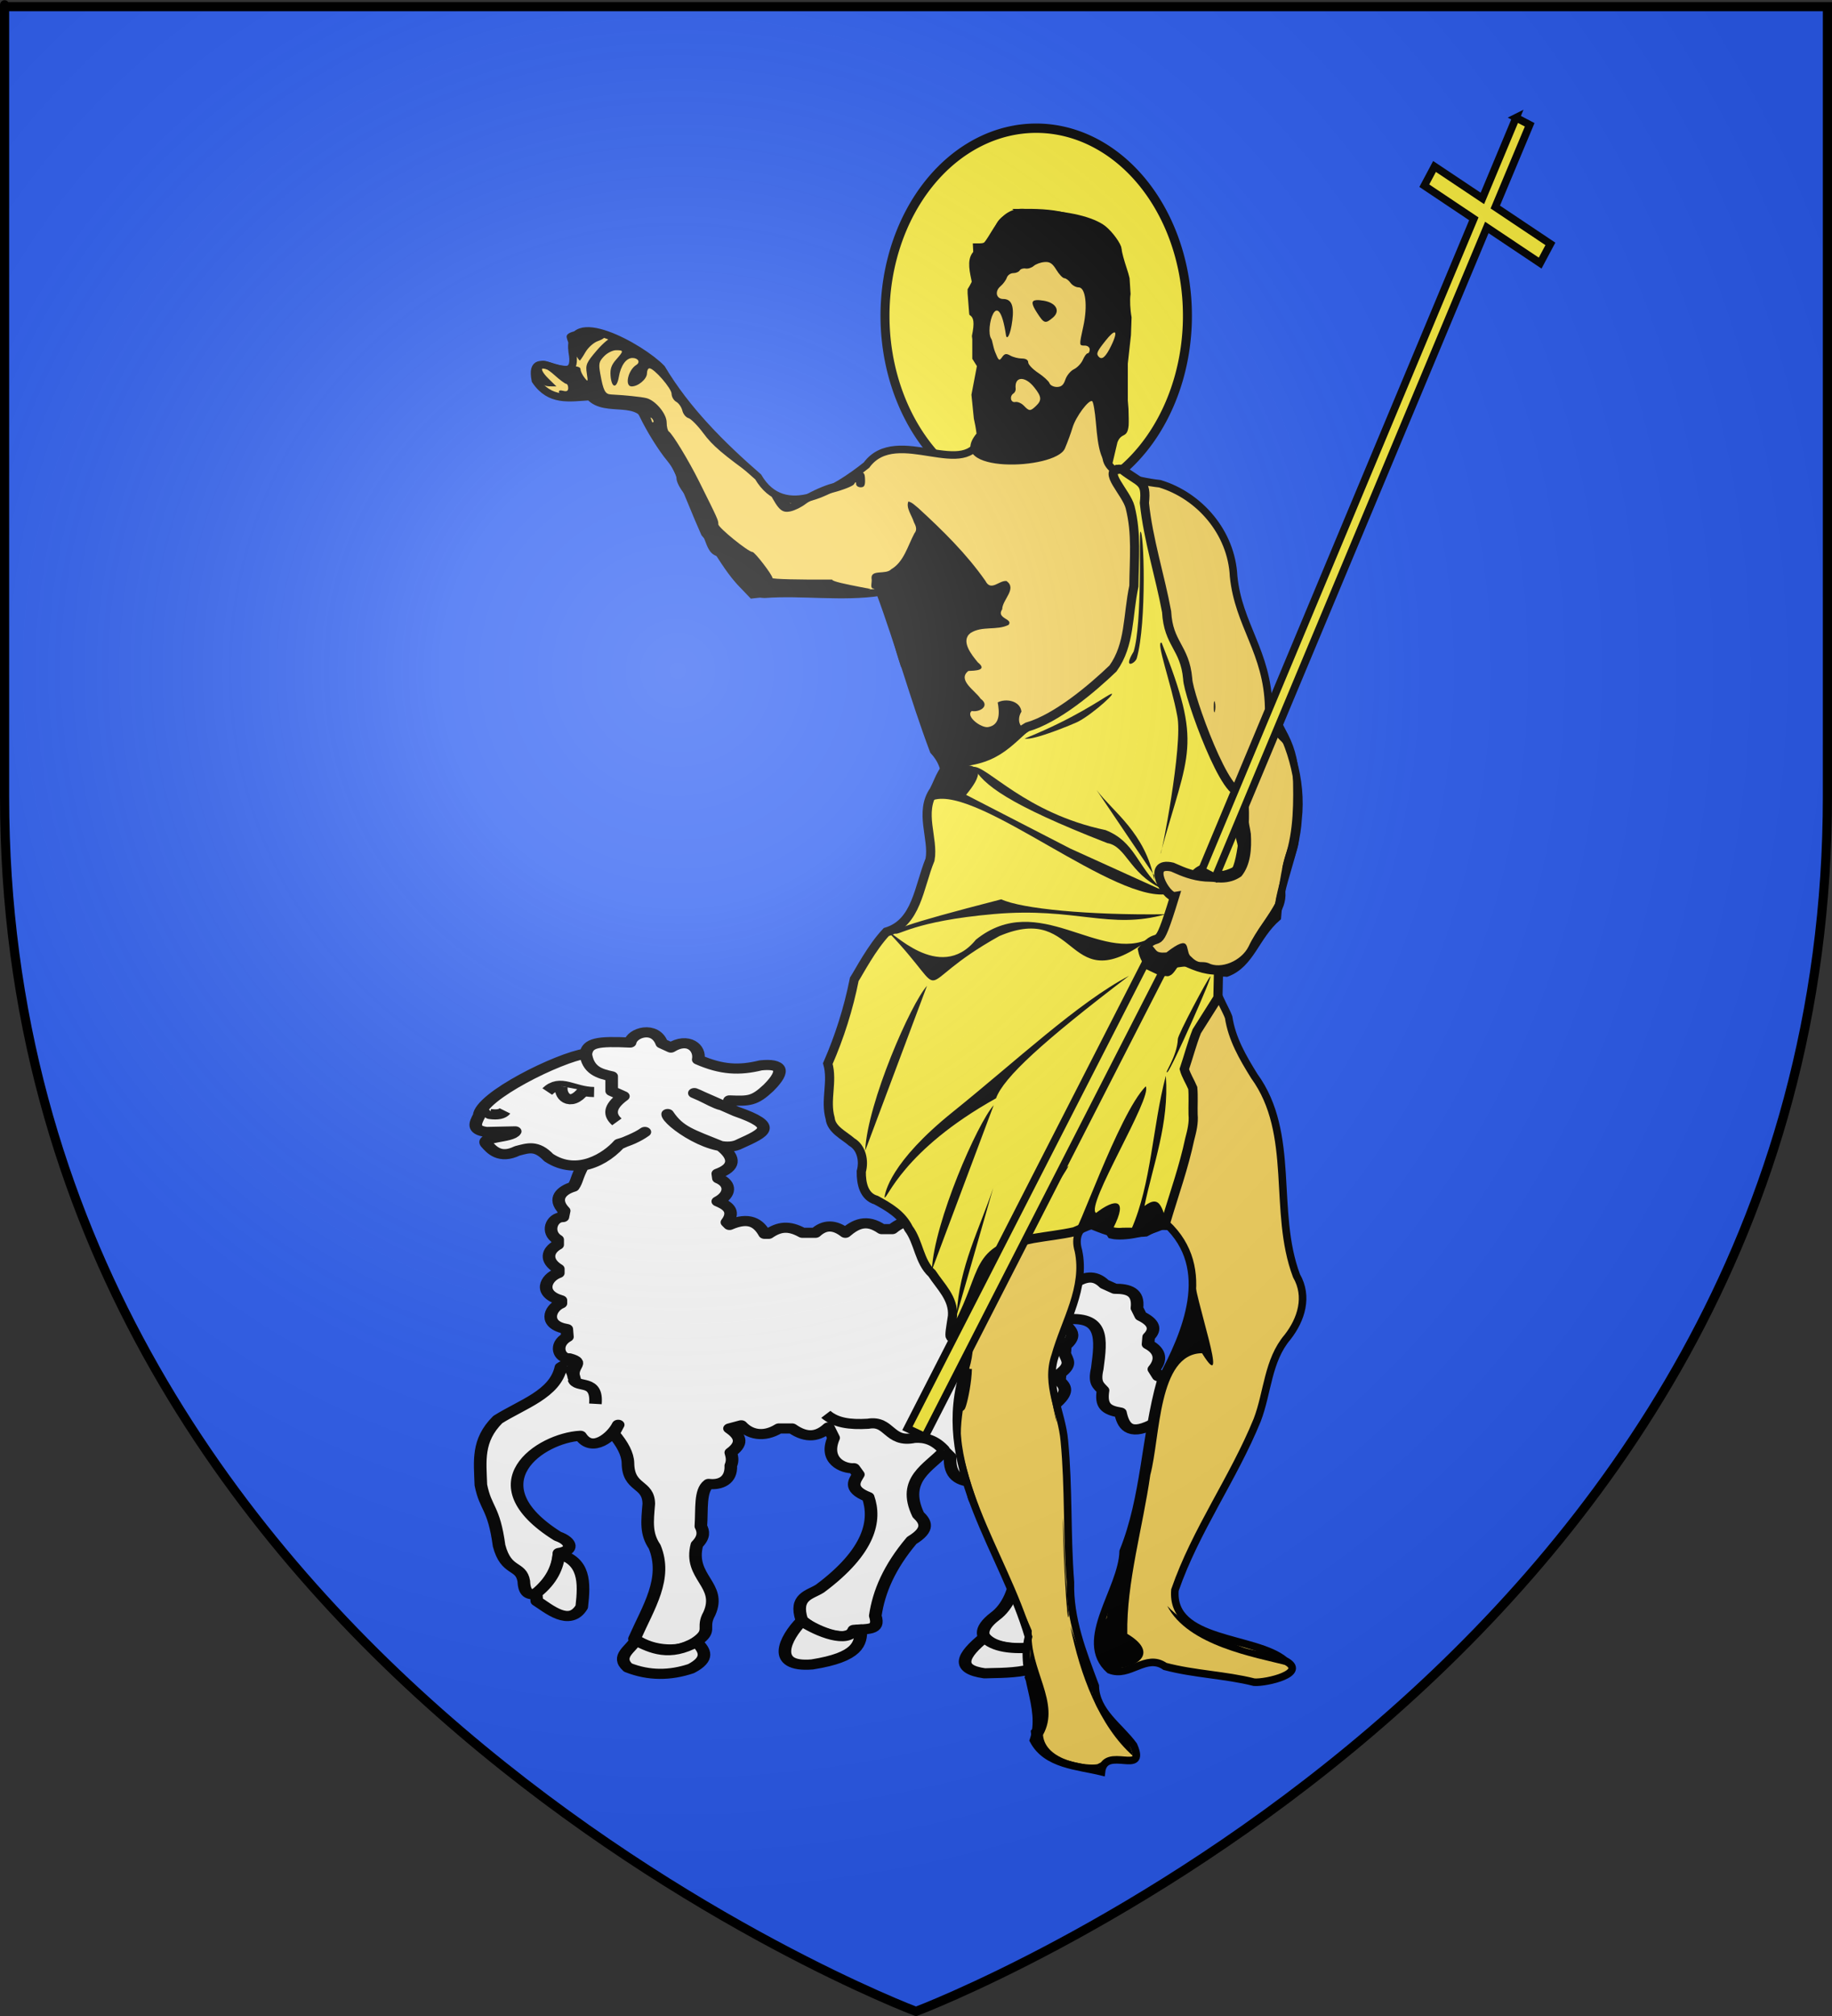 <?xml version="1.0" encoding="UTF-8" standalone="no"?>
<svg
   xmlns:dc="http://purl.org/dc/elements/1.1/"
   xmlns:cc="http://creativecommons.org/ns#"
   xmlns:rdf="http://www.w3.org/1999/02/22-rdf-syntax-ns#"
   xmlns:svg="http://www.w3.org/2000/svg"
   xmlns="http://www.w3.org/2000/svg"
   xmlns:xlink="http://www.w3.org/1999/xlink"
   xmlns:sodipodi="http://sodipodi.sourceforge.net/DTD/sodipodi-0.dtd"
   xmlns:inkscape="http://www.inkscape.org/namespaces/inkscape"
   height="660"
   width="600"
   version="1.0"
   id="svg2"
   sodipodi:version="0.32"
   inkscape:version="0.48.1 r9760"
   sodipodi:docname="Blason_Saint-Jeannet.svg"
   inkscape:export-filename="/Users/olivier/Desktop/Blason Rouge/Blason_Vide_3D.png"
   inkscape:export-xdpi="144"
   inkscape:export-ydpi="144"
   inkscape:output_extension="org.inkscape.output.svg.inkscape">
  <rect width="100%" height="100%" fill="#333333" stroke="none"/>
  <sodipodi:namedview
     inkscape:window-height="675"
     inkscape:window-width="1280"
     inkscape:pageshadow="2"
     inkscape:pageopacity="0.0"
     guidetolerance="10.0"
     gridtolerance="10.0"
     objecttolerance="10.0"
     borderopacity="1.0"
     bordercolor="#666666"
     pagecolor="#ffffff"
     id="base"
     showgrid="false"
     height="660px"
     inkscape:zoom="0.69313441"
     inkscape:cx="300"
     inkscape:cy="329.66161"
     inkscape:window-x="0"
     inkscape:window-y="0"
     inkscape:current-layer="layer4"
     inkscape:window-maximized="0" />
  <desc
     id="desc4">Flag of Canton of Valais (Wallis)</desc>
  <defs
     id="defs6">
    <linearGradient
       id="linearGradient2893">
      <stop
         style="stop-color:white;stop-opacity:0.314;"
         offset="0"
         id="stop2895" />
      <stop
         id="stop2897"
         offset="0.19"
         style="stop-color:white;stop-opacity:0.251;" />
      <stop
         style="stop-color:#6b6b6b;stop-opacity:0.125;"
         offset="0.6"
         id="stop2901" />
      <stop
         style="stop-color:black;stop-opacity:0.125;"
         offset="1"
         id="stop2899" />
    </linearGradient>
    <linearGradient
       id="linearGradient2885">
      <stop
         id="stop2887"
         offset="0"
         style="stop-color:white;stop-opacity:1;" />
      <stop
         style="stop-color:white;stop-opacity:1;"
         offset="0.229"
         id="stop2891" />
      <stop
         id="stop2889"
         offset="1"
         style="stop-color:black;stop-opacity:1;" />
    </linearGradient>
    <linearGradient
       id="linearGradient2955">
      <stop
         id="stop2867"
         offset="0"
         style="stop-color:#fd0000;stop-opacity:1;" />
      <stop
         style="stop-color:#e77275;stop-opacity:0.659;"
         offset="0.5"
         id="stop2873" />
      <stop
         style="stop-color:black;stop-opacity:0.323;"
         offset="1"
         id="stop2959" />
    </linearGradient>
    <radialGradient
       inkscape:collect="always"
       xlink:href="#linearGradient2955"
       id="radialGradient2961"
       cx="225.524"
       cy="218.901"
       fx="225.524"
       fy="218.901"
       r="300"
       gradientTransform="matrix(-4.167939e-4,2.183,-1.884,-3.599562e-4,615.597,-289.121)"
       gradientUnits="userSpaceOnUse" />
    <polygon
       id="star"
       transform="scale(53,53)"
       points="0,-1 0.588,0.809 -0.951,-0.309 0.951,-0.309 -0.588,0.809 0,-1 " />
    <clipPath
       id="clip">
      <path
         d="M 0,-200 L 0,600 L 300,600 L 300,-200 L 0,-200 z "
         id="path10" />
    </clipPath>
    <radialGradient
       inkscape:collect="always"
       xlink:href="#linearGradient2955"
       id="radialGradient1911"
       gradientUnits="userSpaceOnUse"
       gradientTransform="matrix(-4.167939e-4,2.183,-1.884,-3.599562e-4,615.597,-289.121)"
       cx="225.524"
       cy="218.901"
       fx="225.524"
       fy="218.901"
       r="300" />
    <radialGradient
       inkscape:collect="always"
       xlink:href="#linearGradient2955"
       id="radialGradient2865"
       gradientUnits="userSpaceOnUse"
       gradientTransform="matrix(0,1.749,-1.593,-1.049767e-7,551.788,-191.29)"
       cx="225.524"
       cy="218.901"
       fx="225.524"
       fy="218.901"
       r="300" />
    <radialGradient
       inkscape:collect="always"
       xlink:href="#linearGradient2955"
       id="radialGradient2871"
       gradientUnits="userSpaceOnUse"
       gradientTransform="matrix(0,1.386,-1.323,-5.741131e-8,-158.082,-109.541)"
       cx="225.524"
       cy="218.901"
       fx="225.524"
       fy="218.901"
       r="300" />
    <radialGradient
       inkscape:collect="always"
       xlink:href="#linearGradient2893"
       id="radialGradient3163"
       gradientUnits="userSpaceOnUse"
       gradientTransform="matrix(1.353,0,0,1.349,-77.629,-85.747)"
       cx="221.445"
       cy="226.331"
       fx="221.445"
       fy="226.331"
       r="300" />
  </defs>
  <g
     inkscape:groupmode="layer"
     id="layer3"
     inkscape:label="Fond écu"
     style="display:inline"
     sodipodi:insensitive="true">
    <path
       id="path2855"
       style="fill:#2b5df2;fill-opacity:1;fill-rule:evenodd;stroke:none;stroke-width:1px;stroke-linecap:butt;stroke-linejoin:miter;stroke-opacity:1"
       d="M 300,658.5 C 300,658.5 598.5,546.18 598.5,260.728 C 598.5,-24.723 598.5,2.176 598.5,2.176 L 1.5,2.176 L 1.5,260.728 C 1.5,546.18 300,658.5 300,658.5 z "
       sodipodi:nodetypes="cccccc" />
  </g>
  <g
     inkscape:groupmode="layer"
     id="layer4"
     inkscape:label="Meubles">
    <g
       id="g2459"
       transform="matrix(0.794,0,0,0.638,92.837,298.229)"
       style="fill:#ffffff;fill-opacity:1;stroke:#000000;stroke-opacity:1;display:inline">
      <path
         sodipodi:nodetypes="cccccccccccccccccccccccccccccccccccccccccccccccccccccccccccccccccccccccccccccccccccccccccccccccccccccccccccccccccccccccccccccccccc"
         id="path7901"
         d="m 149.055,113.412 c -3.156,2.8 -6.76,4.705 -10.631,6.075 -4.624,6.516 -16.962,16.989 -29.032,7.057 -5.104,-6.627 -8.596,-4.795 -12.955,-3.436 -7.221,4.395 -10.679,-0.772 -12.549,-3.352 -3.295,-4.028 10.306,-3.227 11.697,-6.658 l -11.835,0.315 c -6.109,-0.931 -4.625,-4.623 -3.037,-8.353 0.521,-9.98 32.89,-29.863 44.043,-31.894 0.772,-5.436 4.684,-6.455 18.225,-5.639 0.713,-5.053 10.316,-8.884 13.073,0.427 l 3.759,2.148 c 6.896,-5.361 12.242,-0.094 11.276,6.175 9.665,5.261 16.914,5.657 25.774,2.953 8.498,-1.091 10.608,2.366 3.222,11.545 -5.832,6.829 -8.058,6.831 -16.109,6.443 -0.641,6.531 -8.071,-0.695 -14.498,-3.759 l 17.183,9.397 c 17.679,7.62 11.828,10.889 1.611,16.646 -9.731,6.588 -30.092,-11.458 -29.801,-15.303 4.627,8.59 9.553,10.2 21.779,16.375 6.712,6.352 5.64,11.186 -1.106,14.232 l 0.268,2.416 c 5.354,2.773 5.019,8.402 -0.268,11.813 3.497,1.847 7.575,4.575 3.759,10.739 l 1.074,1.342 c 8.133,-4.388 12.028,-0.959 14.498,4.564 l 1.611,0 c 4.296,-3.66 8.323,-4.453 13.961,-0.537 l 5.37,0 c 3.759,-4.296 7.875,-4.296 12.35,0 4.188,-4.471 8.723,-7.323 15.035,-1.879 l 4.296,0 c 5.549,-5.644 10.739,-5.543 15.572,0.268 l 2.148,0 c 2.927,-7.564 13.296,-3.478 14.498,1.074 l 2.148,0.537 c 3.666,-5.54 14.584,-2.496 12.887,4.296 5.434,-4.246 13.086,-1.919 12.35,5.101 l 1.074,1.074 c 2.567,-1.546 10.968,-0.625 9.665,7.786 1.518,1.11 3.242,1.876 2.685,6.443 l 1.879,1.342 c 4.206,-3.323 8.412,-4.927 12.618,0.268 l 4.296,2.416 c 5.53,-0.005 9.975,1.437 9.128,9.934 l 1.611,4.027 c 5.37,3.222 6.443,6.801 3.222,10.739 l -0.268,3.759 c 5.571,3.63 5.413,8.497 2.416,12.841 l 1.795,3.546 c 13.314,-3.612 13.688,9.444 7.046,14.091 6.279,9.55 -2.236,15.428 -9.742,10.815 -9.533,5.819 -11.779,0.209 -12.892,-6.221 -6.089,-1.237 -8.154,-3.611 -7.176,-11.414 -1.915,-2.623 -3.76,-3.684 -2.391,-11.06 1.707,-15.733 2.808,-27.569 -13.691,-25.216 -0.956,3.669 7.468,5.996 0.537,13.424 l -0.268,4.027 c 1.027,3.388 3.098,5.496 -1.879,10.202 l -0.268,3.759 c 2.319,2.764 4.374,5.65 -2.416,12.618 l -0.537,2.953 c 2.595,2.864 2.685,7.607 -2.685,11.008 l 0,3.49 c 2.908,3.563 3.907,7.272 -2.416,11.545 l -0.268,11.813 c 8.223,8.41 11.819,1.796 9.128,26.311 -0.162,8.795 0.564,17.157 1.074,25.237 -0.086,4.96 1.536,9.676 -3.222,15.303 -1.935,1.588 -2.623,2.719 -2.148,7.517 0.288,2.417 1.797,4.977 -4.833,8.323 -12.773,3.725 -32.416,-1.832 -18.256,-15.303 10.494,-9.517 13.04,-36.828 0.805,-54.501 -9.192,-0.773 -11.26,-6.854 -8.86,-14.498 -6.701,0.199 -10.914,-3.084 -10.471,-12.887 l -2.416,-2.953 c -5.912,8.292 -17.818,14.375 -10.739,32.754 3.065,3.593 4.842,7.444 -2.685,13.155 -9.286,13.664 -13.612,26.426 -15.035,38.661 2.136,8.329 -3.885,6.213 -8.591,7.517 -2.236,5.922 -14.511,2.472 -21.747,-5.37 -3.181,-12.09 3.289,-12.774 7.517,-16.109 20.868,-19.326 23.16,-35.189 19.867,-46.984 -8.837,-4.239 -5.143,-8.925 -4.027,-11.545 l -1.879,-3.222 c -4.13,0.387 -12.498,-3.793 -8.323,-15.572 l -2.148,-5.37 c -4.066,4.591 -8.827,5.94 -15.035,0.537 l -5.37,0 c -6.471,5.01 -12.304,2.873 -15.572,-1.611 l -4.833,1.611 c 3.701,3.198 6.457,7.014 0.537,12.35 0.455,2.01 0.94,4.005 0,6.712 0.314,7.826 -4.478,10.082 -9.128,9.397 -3.685,3.447 -2.719,13.046 -3.222,21.747 1.069,2.567 1.521,5.429 -1.611,9.397 -3.62,16.952 10.52,20.442 5.101,35.439 -3.45,7.62 1.513,8.392 -5.428,14.43 -5.581,5.806 -18.1,5.097 -25.447,-1.543 5.772,-16.262 13.73,-30.896 8.323,-47.252 -3.644,-6.647 -3.044,-12.707 -2.416,-22.015 -0.113,-10.808 -8.484,-7.437 -8.591,-20.941 -0.104,-4.648 -2.287,-9.712 -5.968,-15.076 l 1.941,-4.523 c -2.425,6.125 -10.827,14.735 -15.572,5.638 -16.358,1.045 -44.284,24.349 -9.397,51.548 5.975,2.574 6.629,7.454 0.537,8.591 -0.44,10.68 -4.697,15.252 -8.591,20.404 -3.759,1.969 -5.728,3e-5 -5.907,-5.907 -1.166,-8.663 -7.248,-4.237 -10.202,-18.256 -2.2,-20.046 -5.496,-18.614 -7.517,-31.143 -0.321,-12.294 -1.672,-22.837 6.98,-33.56 10.139,-7.939 23.636,-13.056 26.042,-26.848 0.039,0.245 3.572,-4.764 5.638,6.175 -2.397,-6.753 4.767,-8.409 -2.148,-10.739 -4.145,0.312 -6.585,-7.05 -0.805,-11.008 l -0.268,-4.027 c -9.739,-2.027 -7.129,-10.704 -2.416,-13.155 l 0,-1.611 c -9.583,-3.438 -6.188,-11.744 -1.074,-13.961 l 0,-2.148 c -5.623,-4.264 -4.529,-9.476 -0.268,-12.35 l 0,-2.685 c -4.92,-3.65 -2.574,-11.552 2.148,-11.545 l 0.537,-3.222 c -4.995,-6.401 -0.823,-10.667 3.759,-12.35 1.68,-3.066 1.146,-4.193 3.932,-10.826 5.72,-1.394 10.658,-5.13 14.946,-10.818 2.789,-1.671 7.311,-3.513 10.637,-6.46 z"
         style="fill:#ffffff;fill-opacity:1;fill-rule:evenodd;stroke:#000000;stroke-width:5.196;stroke-linecap:butt;stroke-linejoin:round;stroke-miterlimit:4;stroke-opacity:1;stroke-dasharray:none"
         inkscape:connector-curvature="0" />
      <path
         sodipodi:nodetypes="ccccc"
         id="path8788"
         d="m 124.641,72.786 c 0.819,9.089 5.715,10.702 10.739,12.082 l 0,7.517 4.833,2.685 c -6.172,5.603 -5.782,9.691 -2.685,13.155"
         style="fill:#ffffff;fill-opacity:1;fill-rule:evenodd;stroke:#000000;stroke-width:5.196;stroke-linecap:butt;stroke-linejoin:round;stroke-miterlimit:4;stroke-opacity:1;stroke-dasharray:none"
         inkscape:connector-curvature="0" />
      <path
         sodipodi:nodetypes="cc"
         id="path9675"
         d="m 128.131,92.922 c -9.007,-0.141 -13.785,-6.957 -19.33,-0.268"
         style="fill:#ffffff;fill-opacity:1;fill-rule:evenodd;stroke:#000000;stroke-width:5.196;stroke-linecap:butt;stroke-linejoin:round;stroke-miterlimit:4;stroke-opacity:1;stroke-dasharray:none"
         inkscape:connector-curvature="0" />
      <path
         sodipodi:nodetypes="cc"
         id="path9677"
         d="m 114.707,89.968 c -0.951,4.36 3.356,11.321 9.128,2.148"
         style="fill:#ffffff;fill-opacity:1;fill-rule:evenodd;stroke:#000000;stroke-width:5.196;stroke-linecap:butt;stroke-linejoin:round;stroke-miterlimit:4;stroke-opacity:1;stroke-dasharray:none"
         inkscape:connector-curvature="0" />
      <path
         sodipodi:nodetypes="ccc"
         id="path9679"
         d="m 91.349,102.587 c -0.991,1.604 -3.036,2.154 -6.175,1.611 l 0.805,-0.537"
         style="fill:#ffffff;fill-opacity:1;fill-rule:evenodd;stroke:#000000;stroke-width:5.196;stroke-linecap:butt;stroke-linejoin:round;stroke-miterlimit:4;stroke-opacity:1;stroke-dasharray:none"
         inkscape:connector-curvature="0" />
      <path
         sodipodi:nodetypes="cc"
         id="path9681"
         d="m 128.668,252.934 c 0.952,-13.261 -7.726,-7.687 -8.86,-12.618"
         style="fill:#ffffff;fill-opacity:1;fill-rule:evenodd;stroke:#000000;stroke-width:5.196;stroke-linecap:butt;stroke-linejoin:round;stroke-miterlimit:4;stroke-opacity:1;stroke-dasharray:none"
         inkscape:connector-curvature="0" />
      <path
         sodipodi:nodetypes="cccc"
         id="path10761"
         d="m 223.709,258.304 c 4.115,4.334 9.758,5.418 17.451,4.833 8.949,-1.998 8.502,10.055 19.062,7.249 4.533,-0.379 8.532,1.104 12.35,6.443"
         style="fill:#ffffff;fill-opacity:1;fill-rule:evenodd;stroke:#000000;stroke-width:5.196;stroke-linecap:butt;stroke-linejoin:round;stroke-miterlimit:4;stroke-opacity:1;stroke-dasharray:none"
         inkscape:connector-curvature="0" />
      <path
         sodipodi:nodetypes="ccccc"
         id="path11648"
         d="m 113.633,329.987 c 10.519,3.704 10.627,14.151 9.397,27.116 -5.03,10.462 -13.827,0.708 -18.525,-2.953 l -0.268,-4.027 c 6.329,-6.312 8.778,-13.11 9.397,-20.136 z"
         style="fill:#ffffff;fill-opacity:1;fill-rule:evenodd;stroke:#000000;stroke-width:5.196;stroke-linecap:butt;stroke-linejoin:round;stroke-miterlimit:4;stroke-opacity:1;stroke-dasharray:none"
         inkscape:connector-curvature="0" />
      <path
         sodipodi:nodetypes="ccccc"
         id="path12535"
         d="m 145.313,374.286 c -1.996,4.486 -8.318,8.185 -3.222,13.961 8.681,4.26 17.362,4.15 26.042,0.537 7.692,-5 5.778,-9.4 2.148,-13.692 -11.132,7.692 -18.292,3.367 -24.968,-0.805 z"
         style="fill:#ffffff;fill-opacity:1;fill-rule:evenodd;stroke:#000000;stroke-width:5.196;stroke-linecap:butt;stroke-linejoin:round;stroke-miterlimit:4;stroke-opacity:1;stroke-dasharray:none"
         inkscape:connector-curvature="0" />
      <path
         sodipodi:nodetypes="ccccc"
         id="path12537"
         d="m 213.775,364.353 c -6.918,8.733 -12.973,24.059 4.296,22.284 19.059,-3.759 20.146,-10.683 20.136,-17.988 l -2.953,0.268 c -2.327,6.963 -14.319,1.306 -21.478,-4.564 z"
         style="fill:#ffffff;fill-opacity:1;fill-rule:evenodd;stroke:#000000;stroke-width:5.196;stroke-linecap:butt;stroke-linejoin:round;stroke-miterlimit:4;stroke-opacity:1;stroke-dasharray:none"
         inkscape:connector-curvature="0" />
      <path
         sodipodi:nodetypes="cccc"
         id="path12539"
         d="m 289.217,372.675 c -9.188,9.238 -12.2,16.417 0,18.525 4.471,-0.407 32.546,1.121 21.478,-13.424 -10.152,1.292 -17.763,0.044 -21.478,-5.101 z"
         style="fill:#ffffff;fill-opacity:1;fill-rule:evenodd;stroke:#000000;stroke-width:5.196;stroke-linecap:butt;stroke-linejoin:round;stroke-miterlimit:4;stroke-opacity:1;stroke-dasharray:none"
         inkscape:connector-curvature="0" />
    </g>
    <g
       style="display:inline"
       id="g7206"
       transform="translate(-608.571,-9.524)">
      <path
         sodipodi:ry="49.206348"
         sodipodi:rx="41.26984"
         transform="matrix(1.2,0,0,1.248,-23.488,-146.201)"
         d="m 850.794,207.619 a 41.27,49.206 0 1 1 -82.54,0 41.27,49.206 0 1 1 82.54,0 z"
         sodipodi:type="arc"
         sodipodi:cy="207.61905"
         sodipodi:cx="809.5238"
         id="path20357"
         style="fill:#fcef3c;fill-opacity:1;stroke:#000000;stroke-width:2.452;stroke-miterlimit:4;stroke-opacity:1;stroke-dasharray:none" />
      <path
         d="m 944.103,79.139 c -8.082,-0.632 -9.114,8.256 -14.003,12.505 -6.581,2.285 0.526,12.312 -1.791,18.037 0.749,7.495 1.169,15.401 2.123,22.607 1.044,5.977 -1.717,13.188 -0.378,19.684 -4.408,15.716 -27.735,-3.75 -37.7,9.824 -10.041,7.993 -26.872,18.535 -35.483,3.86 -11.882,-10.326 -23.459,-21.83 -31.623,-35.528 -6.611,-6.88 -31.325,-20.549 -29.263,-5.405 2.708,14.35 -14.748,-3.924 -12.061,9.346 4.709,6.996 10.997,5.687 17.782,5.28 5.301,5.809 16.66,-0.57 19.31,8.86 8.823,10.354 12.805,23.539 18.346,35.855 5.869,6.643 10.789,19.808 19.594,20.001 12.455,-0.916 25.258,1.168 37.792,-0.695 6.34,17.045 11.092,34.682 17.581,51.927 10.244,11.116 -4.327,22.324 1.488,36.703 -5.548,21.531 -25.534,33.696 -26.134,57.773 -7.923,14.823 -3.962,31.712 6.904,41.757 -2.919,11.924 7.388,15.491 14.418,20.867 7.652,15.73 20.423,29.618 12.57,48.274 -8.156,30.458 13.764,57.049 21.844,84.695 -3.122,12.226 5.363,22.711 1.61,33.916 4.242,8.027 14.47,8.356 22.291,10.278 1.066,-8.878 15.079,1.732 10.519,-8.643 -4.529,-6.225 -12.39,-10.964 -12.559,-19.486 -4.115,-10.997 -8.451,-21.907 -8.137,-33.96 -1.206,-15.388 -0.505,-30.909 -1.98,-46.202 -0.795,-9.527 -6.349,-18.394 -3.002,-27.96 3.127,-11.229 10.195,-22.145 7.599,-34.334 -2.66,-8.95 6.792,-11.619 10.705,-5.189 4.243,1.057 12.615,-0.838 18.088,-3.601 15.68,14.627 6.62,35.664 -1.829,51.351 -5.184,18.377 -5.078,38.011 -12.295,55.883 -0.321,12.635 -15.211,29.2 -4.479,38.775 6.568,2.669 11.916,-5.49 18.172,-1.12 9.616,2.559 19.669,2.765 29.204,5.175 3.932,0.3 18.02,-2.989 10.07,-7.08 -9.749,-8.143 -37.409,-5.879 -36.018,-23.093 6.772,-19.568 19.137,-36.498 26.952,-55.676 3.461,-9.053 3.416,-19.469 9.947,-27.148 4.49,-5.763 6.845,-13.251 2.917,-20.063 -7.968,-21.1 -0.074,-46.452 -13.847,-65.397 -3.76,-6.07 -7.311,-12.153 -8.384,-19.251 -1.542,-4.269 -9.266,-15.486 -0.653,-14.472 7.928,-2.914 9.436,-11.995 16.593,-18.201 0.7,-11.175 6.144,-20.897 6.787,-32.077 1.463,-13.062 -2.729,-26.087 -9.608,-36.708 -0.42,-18.193 -9.888,-26.846 -11.489,-42.899 -0.687,-14.359 -11.189,-26.366 -24.129,-30.281 -7.961,-0.915 -19.337,-3.609 -17.368,-10.565 -1.278,-13.254 1.022,-26.491 0.774,-39.745 -0.012,-8.541 3.292,-21.46 -0.507,-28.781 -8.163,-8.365 -16.24,-9.747 -27.259,-9.673 z M 925.639,457.681 c -0.17,8.337 -4.454,21.636 -1.027,3.661 l 1.002,-3.503 0.025,-0.159 -2e-5,1e-5 z m 24.762,111.924 c 1.103,6.182 -5.756,8.157 0,0 z"
         sodipodi:nodetypes="ccccccccccccccccccccccccccccccccccccccccccccccccccccccccccccc"
         id="path4557"
         style="fill:#f7d55d;fill-opacity:1;fill-rule:evenodd;stroke:#000000;stroke-width:2.479;stroke-linecap:butt;stroke-linejoin:miter;stroke-miterlimit:4;stroke-opacity:1;stroke-dasharray:none"
         inkscape:connector-curvature="0" />
      <path
         d="m 899.455,203.686 c 0,-0.557 -0.728,-0.746 -1.772,-0.459 -0.974,0.268 -2.251,0.069 -2.836,-0.442 -0.793,-0.692 -1.46,-0.552 -2.618,0.548 -1.329,1.264 -3.099,1.458 -12.278,1.349 -5.898,-0.07 -11.631,-0.19 -12.74,-0.265 -1.108,-0.075 -4.429,0.139 -7.378,0.477 l -5.363,0.614 -3.747,-3.936 c -2.089,-2.195 -3.959,-5.05 -4.226,-6.454 -0.34,-1.786 -1.153,-2.765 -2.797,-3.367 -2.745,-1.005 -3.343,-2.062 -5.993,-10.593 -1.298,-4.178 -3.002,-7.631 -4.795,-9.716 -1.567,-1.823 -2.781,-4.135 -2.781,-5.297 0,-1.167 -1.313,-3.657 -3.023,-5.733 -2.943,-3.573 -6.642,-9.515 -9.103,-14.622 -1.346,-2.793 -1.721,-2.91 -17.229,-5.389 -4.901,-0.783 -8.939,-1.846 -9.114,-2.398 -0.2,-0.631 0.289,-0.826 1.344,-0.536 1.169,0.321 1.658,0.051 1.658,-0.914 0,-0.753 -0.297,-1.369 -0.661,-1.369 -0.364,0 -2.152,-1.341 -3.974,-2.979 -3.975,-3.575 -5.574,-2.405 -1.79,1.309 l 2.565,2.517 -2.302,-0.027 c -1.523,-0.018 -2.812,-0.762 -3.808,-2.198 -1.293,-1.864 -1.359,-2.459 -0.468,-4.208 1.159,-2.275 2.048,-2.459 5.348,-1.107 1.248,0.511 3.811,0.906 5.695,0.878 2.261,-0.034 3.426,0.314 3.426,1.026 0,0.593 0.567,1.817 1.259,2.722 1.186,1.548 1.232,1.465 0.789,-1.421 -0.423,-2.76 -0.1,-3.497 3.249,-7.41 2.045,-2.39 4.392,-4.346 5.215,-4.346 0.823,0 2.474,0.953 3.67,2.117 1.196,1.164 2.826,2.117 3.621,2.117 0.796,0 1.678,0.393 1.961,0.874 0.283,0.481 2.07,1.642 3.971,2.581 2.495,1.232 3.952,2.719 5.237,5.344 2.558,5.226 29.527,33.829 37.065,39.311 l 2.761,2.008 5.385,-3.009 c 2.962,-1.655 6.901,-3.264 8.755,-3.576 2.065,-0.347 3.682,-1.179 4.176,-2.147 0.53,-1.041 1.691,-1.58 3.397,-1.579 2.322,0.002 2.6,0.266 2.677,2.541 0.066,1.941 -0.266,2.539 -1.411,2.539 -0.823,0 -1.502,-0.476 -1.509,-1.059 -0.009,-0.811 -0.169,-0.8 -0.679,0.046 -0.367,0.608 -3.506,1.851 -6.976,2.762 -3.47,0.911 -7.426,2.544 -8.792,3.628 -1.366,1.084 -3.645,2.211 -5.066,2.503 -2.765,0.568 -3.878,-0.419 -6.821,-6.047 -0.738,-1.413 -2.733,-3.569 -4.433,-4.791 -11.075,-7.966 -14.244,-10.671 -17.245,-14.721 -1.856,-2.504 -4.059,-4.741 -4.896,-4.971 -0.837,-0.23 -1.741,-1.335 -2.009,-2.457 -0.268,-1.121 -1.171,-2.423 -2.006,-2.893 -0.836,-0.47 -1.519,-1.648 -1.519,-2.617 0,-1.758 -5.726,-8.34 -7.256,-8.34 -0.443,0 -0.805,0.741 -0.805,1.646 0,1.854 -2.845,4.283 -5.016,4.283 -2.368,0 -1.212,-5.343 1.523,-7.039 1.406,-0.872 0.624,-2.277 -1.266,-2.277 -2.054,0 -3.816,2.449 -4.455,6.194 -0.678,3.974 -2.378,3.739 -2.715,-0.375 -0.18,-2.205 0.274,-3.526 1.814,-5.271 2.546,-2.887 2.547,-3.089 0.002,-3.089 -1.129,0 -2.905,0.897 -3.948,1.993 -1.678,1.763 -1.82,2.423 -1.23,5.717 0.991,5.532 1.581,6.679 3.487,6.773 4.382,0.216 9.952,0.789 11.586,1.19 2.987,0.734 6.666,5.128 6.666,7.962 0,1.386 0.327,2.732 0.727,2.991 1.198,0.778 6.515,9.544 9.864,16.263 6.265,12.572 6.337,12.732 6.337,14.112 0,1.105 9.819,9.058 11.183,9.058 0.77,0 6.55,7.533 6.55,8.537 0,0.35 8.796,0.574 19.547,0.496 -0.271,1.142 19.281,3.976 18.338,4.418 z M 822.475,147.042 c -0.638,-1.085 -1.209,-1.085 -1.209,0 0,0.466 0.384,0.847 0.854,0.847 0.47,0 0.629,-0.381 0.355,-0.847 z m -26.494,-23.002 c -1.207,-1.938 -2.016,-4.013 -1.798,-4.611 0.552,-1.512 5.045,-2.203 9.218,-1.417 4.033,0.759 4.381,1.981 0.913,3.208 -1.33,0.47 -3.133,2.09 -4.006,3.599 -0.873,1.509 -1.71,2.744 -1.86,2.744 -0.149,0 -1.26,-1.585 -2.467,-3.523 z"
         sodipodi:nodetypes="cssssscccssssssssssssscccsssssssssssssscccsssssssssssssssssssssssssssssssssssscccssccsssssc"
         id="path4568"
         style="fill:#000000;fill-opacity:1"
         inkscape:connector-curvature="0" />
      <path
         d="m 945.721,78.222 c -5.903,0.08 -9.585,1.733 -10.983,4.949 -2.127,4.891 -3.122,6.034 -5.315,6.034 l -2.242,0 0.277,5.717 c 0.249,5.024 0.062,5.99 -1.99,9.29 l 0,1.35 0.504,6.431 0.076,0.582 c 1.477,0.926 1.741,2.469 0.831,6.961 l 0.126,1.032 0,6.405 1.511,2.408 -1.788,9.369 0.781,7.755 0,0.026 c 0.345,1.463 0.688,3.287 0.882,4.923 -10.858,13.283 25.706,11.965 28.918,4.949 0.87,-2.024 2.015,-5.147 2.544,-6.934 1.039,-3.509 5.353,-9.297 6.423,-8.601 0.361,0.235 0.911,3.38 1.209,6.987 0.763,9.247 1.64,12.043 4.887,15.694 l 2.166,-9.21 c 1.358,-3.455 3.234,-1.064 3.678,-5.558 0.063,-1.186 0.016,-2.974 -0.05,-5.399 l -0.227,-2.752 0,-12.042 1.033,-9.369 0.202,-5.823 c -0.456,-2.449 -0.62,-5.679 -0.353,-7.437 0.008,-0.053 0.018,-0.106 0.025,-0.159 l -0.327,-5.187 c -0.214,-0.943 -0.495,-1.952 -0.882,-3.097 -0.935,-2.766 -1.688,-5.605 -1.688,-6.299 1e-5,-0.034 -0.023,-0.07 -0.025,-0.106 l -0.176,-0.847 c -0.801,-2.208 -3.793,-5.943 -6.02,-7.331 -4.554,-2.838 -12.512,-4.496 -22.797,-4.711 -0.413,-0.009 -0.816,-0.005 -1.209,0 z"
         id="path4850"
         style="fill:#000000;fill-opacity:1"
         inkscape:connector-curvature="0" />
      <path
         d="m 951.263,95.292 c 1.349,0.051 2.153,0.726 3.275,2.567 0.911,1.496 2.091,2.735 2.62,2.752 0.529,0.018 1.436,0.693 2.015,1.509 0.579,0.815 1.783,1.482 2.67,1.482 2.268,2e-5 2.996,6.011 1.537,12.704 -1.414,6.483 -1.425,6.352 0.479,6.352 0.896,2e-5 1.612,0.565 1.612,1.27 1e-5,0.699 -0.308,1.27 -0.68,1.27 -0.372,3e-5 -1.079,0.972 -1.587,2.144 -0.508,1.171 -1.829,2.547 -2.922,3.07 -1.093,0.523 -2.354,2.054 -2.796,3.388 -0.589,1.776 -1.327,2.408 -2.771,2.408 -1.084,3e-5 -2.17,-0.539 -2.418,-1.217 -0.248,-0.679 -1.934,-2.224 -3.728,-3.414 -1.794,-1.19 -3.249,-2.721 -3.249,-3.414 10e-6,-0.788 -0.772,-1.27 -2.066,-1.27 -1.137,3e-5 -2.845,-0.428 -3.778,-0.953 -1.376,-0.774 -1.89,-0.663 -2.721,0.529 -0.923,1.326 -1.134,1.155 -2.267,-1.694 -0.691,-1.738 -0.902,-3.805 -1.259,-4.314 -2.162,-3.08 2.207,-18.48 4.811,-1.217 0.261,1.733 1.454,0.177 2.091,-4.87 0.607,-4.807 -0.314,-6.961 -2.998,-6.961 -2.28,3e-5 -2.848,-2.505 -0.932,-4.129 0.892,-0.756 1.844,-2.043 2.116,-2.858 0.272,-0.815 1.216,-1.482 2.091,-1.482 0.874,-1e-5 1.829,-0.385 2.116,-0.873 0.287,-0.488 1.16,-0.774 1.94,-0.635 0.779,0.139 1.976,-0.241 2.67,-0.847 0.694,-0.605 2.268,-1.177 3.501,-1.27 0.217,-0.016 0.437,-0.034 0.63,-0.026 z"
         id="path4848"
         style="fill:#f7d55d;fill-opacity:1"
         inkscape:connector-curvature="0" />
      <path
         d="m 947.988,107.784 c -1.768,0.132 -1.601,1.316 0.202,4.102 2.324,3.594 2.729,3.728 5.214,1.614 2.547,-2.167 1.101,-4.833 -2.998,-5.531 -1.029,-0.175 -1.829,-0.229 -2.418,-0.185 z"
         id="path4846"
         style="fill:#000000;fill-opacity:1"
         inkscape:connector-curvature="0" />
      <path
         d="m 973.581,118.344 c 0.592,0.027 0.292,1.534 -1.083,4.367 -1.778,3.661 -2.997,4.738 -4.056,3.626 -0.946,-0.994 -0.639,-1.703 2.217,-5.293 1.466,-1.844 2.461,-2.721 2.922,-2.7 z"
         id="path4844"
         style="fill:#f7d55d;fill-opacity:1"
         inkscape:connector-curvature="0" />
      <path
         d="m 942.9,133.589 c 1.189,-0.1 2.827,0.788 4.358,2.7 2.473,3.088 2.583,4.259 0.605,6.14 -1.85,1.759 -2.203,1.761 -3.955,-0.079 -0.781,-0.82 -2.05,-1.373 -2.821,-1.217 -1.521,0.308 -1.978,-1.897 -0.579,-2.805 0.455,-0.295 0.77,-0.988 0.705,-1.535 -0.237,-2.019 0.499,-3.103 1.688,-3.202 z"
         id="path4842"
         style="fill:#f7d55d;fill-opacity:1"
         inkscape:connector-curvature="0" />
      <path
         d="m 975.31,163.118 c -5.974,0.394 2.159,7.626 3.389,12.469 2.198,8.695 1.304,16.829 1.23,25.816 -2.089,9.82 -1.217,19.116 -6.835,26.954 -6.933,6.646 -18.499,16.403 -28.087,19.161 -9.438,5.967 -14.101,7.033 -23.628,12.333 -3.935,0.037 -4.768,4.379 -6.902,8.496 -4.958,7.067 -0.036,15.754 -1.31,22.602 -3.717,9.078 -4.354,20.746 -14.333,23.713 -4.826,5.127 -8.861,12.974 -10.479,15.483 -1.886,9.499 -4.814,18.759 -8.665,27.577 1.674,5.939 -0.929,11.944 0.756,17.891 0.366,3.73 4.578,5.58 7.104,7.807 3.156,1.835 4.086,6.153 3.098,9.634 -0.037,3.869 0.809,8.184 4.862,9.369 4.226,2.313 8.388,4.693 10.655,9.316 3.339,4.442 3.375,10.793 7.633,14.689 2.844,4.33 7.119,8.199 6.726,13.895 -0.527,4.04 -2.267,11.27 1.788,3.388 9.691,-18.434 5.013,-24.779 24.636,-28.716 4.481,-0.78 9.048,-1.246 13.477,-2.223 1.895,-0.708 3.792,-1.9 5.693,-2.303 3.298,1.264 6.63,2.912 10.227,2.488 2.476,-0.076 5.022,0.157 7.456,-0.106 2.223,-1.168 4.452,-2.352 6.675,-3.52 2.647,-8.926 5.805,-17.694 7.733,-26.836 0.703,-2.674 1.382,-5.351 1.108,-8.152 -0.072,-2.863 0.148,-5.783 -0.101,-8.601 -0.862,-2.075 -2.211,-4.122 -2.771,-6.219 1.394,-4.113 2.5,-8.369 4.081,-12.386 2.309,-3.649 4.618,-7.308 6.927,-10.957 0.068,-3.015 0.134,-6.036 0.202,-9.051 -4.923,0.085 -8.46,-1.714 -12.522,-3.531 -1.147,-1.205 -3.472,5.087 -4.619,3.882 -3.032,0.789 -6.842,-2.425 -7.733,-6.987 6.142,-7.635 4.135,3.304 10.494,-17.471 -2.716,0.426 -9.669,-11.736 -0.744,-9.625 2.432,0.952 11.56,6.127 20.944,1.178 2.566,-5.558 3.391,-20.691 1.94,-26.387 -4.462,5.457 -17.796,-31.293 -17.86,-36.47 -0.952,-10.397 -6.329,-11.259 -6.902,-21.914 -2.153,-11.669 -6.054,-23.667 -7.28,-35.623 0.818,-7.503 -1.413,-6.298 -7.431,-11.063 -0.234,-0.003 -0.437,-0.013 -0.63,0 z"
         sodipodi:nodetypes="cccccccccccccccccccccccccccccccccccccccccccc"
         id="path4840"
         style="fill:#fcef3c;fill-opacity:1;stroke:#000000;stroke-width:3;stroke-miterlimit:4;stroke-opacity:1;stroke-dasharray:none"
         inkscape:connector-curvature="0" />
      <path
         d="m 1021.513,223.055 c -0.531,4.365 0.505,8.874 2.002,12.855 0.932,5.334 -0.133,11.729 4.13,15.771 3.086,2.821 4.803,6.841 4.348,11.164 0.249,9.117 0.327,18.499 -2.553,27.216 -1.389,4.731 -1.834,9.69 -2.861,14.485 -2.638,5.168 -6.566,9.48 -9.054,14.781 -2.371,4.857 -9.179,7.604 -13.187,5.502 -2.64,-0.928 -2.816,0.82 -6.058,-2.467 -1.541,-2.026 0.536,-7.422 -7.69,-1.023 -4.493,0.394 -2.629,-1.336 -6.361,-3.442 0.368,-1.893 -3.236,5.892 3.677,10.699 6.353,-4.031 14.996,-2.781 23.719,-1.369 5.385,0.258 6.645,-6.893 10.027,-10.088 2.965,-4.936 8.43,-9.095 7.896,-15.586 -0.056,-5.748 3.362,-10.611 4.324,-16.065 0.793,-7.957 0.269,-15.993 -0.105,-23.959 -0.465,-5.391 -2.372,-10.568 -5.356,-14.95 -3.364,-7.45 -5.108,-15.541 -6.899,-23.524 z m -6.74,45.851 c -4.728,1.636 -2.697,6.433 -2.517,10.252 0.331,4.309 3.509,8.631 0.693,12.947 -0.839,3.57 -5.018,2.317 -5.526,2.296 -2.967,-6.219 -14.269,3.184 -5.754,2.48 4.241,1.985 9.565,2.37 13.462,-0.463 3.093,-3.746 3.395,-9.153 3.107,-13.894 -0.586,-4.076 -1.997,-8.113 -1.453,-12.28 -0.428,-0.757 -2.006,-0.213 -2.012,-1.338 z"
         sodipodi:nodetypes="cccccccccccccccccccccccccccc"
         id="path4572"
         style="fill:#000000;fill-opacity:1"
         inkscape:connector-curvature="0" />
      <path
         d="m 906.076,173.701 c -0.886,2.022 1.146,4.597 1.796,6.744 0.643,1.247 1.198,2.492 0.169,3.698 -2.197,4.122 -3.428,9.307 -7.592,11.751 -1.757,1.9 -6.765,-0.106 -6.43,3.06 0.264,1.087 -0.713,3.302 0.704,3.256 1.221,1.182 2.975,1.979 3.157,3.912 1.388,3.93 2.391,7.974 3.11,12.095 0.579,3.221 1.623,6.35 2.604,9.443 1.305,2.06 2.774,4.034 3.329,6.489 0.948,2.692 1.953,5.369 2.129,8.264 0.28,3.071 1.93,5.749 2.88,8.626 1.218,3.155 4.841,6.854 6.705,9.666 16.763,-0.051 20.606,-6.832 28.648,-13.481 -3.657,2.866 -6.377,-1.252 -4.181,-4.731 -0.42,-3.609 -5.178,-4.396 -7.768,-3.012 0.527,3.02 0.967,7.374 -3.143,8.077 -2.3,0.376 -7.533,-3.569 -5.373,-5.261 2.58,0.491 6.18,-1.652 2.895,-4.034 -1.649,-2.583 -7.739,-6.086 -4.009,-9.073 1.958,-0.104 6.52,-0.11 3.139,-2.795 -1.965,-2.375 -5.843,-7.061 -2.381,-9.658 3.807,-2.406 8.52,-0.7 12.424,-2.635 1.643,-2.036 -4.199,-2.029 -2.082,-5.122 0.03,-3.148 4.963,-6.684 1.412,-9.243 -2.424,-0.291 -5.085,3.566 -6.913,-0.045 -6.253,-8.943 -14.048,-16.549 -21.971,-23.829 -1.02,-0.786 -1.982,-1.873 -3.26,-2.162 z"
         sodipodi:nodetypes="cccccccccccccccccccccccccccc"
         id="path3579"
         style="fill:#000000;fill-opacity:1"
         inkscape:connector-curvature="0" />
      <path
         d="m 1105.102,48.047 -11.036,26.437 -15.671,-10.46 -3.348,6.291 16.22,10.851 -89.16,213.317 4.455,2.332 88.963,-212.827 17.466,11.673 3.348,-6.291 -18.045,-12.065 11.262,-26.925 -4.455,-2.332 z"
         id="rect10792"
         style="fill:#fcef3c;fill-opacity:1;stroke:#000000;stroke-width:2.479;stroke-miterlimit:4;stroke-opacity:1;stroke-dasharray:none"
         inkscape:connector-curvature="0" />
      <path
         id="path8996"
         d="m 998.771,437.669 c -1.073,10.644 -8.651,18.681 -11.425,28.903 -2.93,17.487 -4.466,35.618 -11.068,52.167 -1.013,7.065 -4.109,13.612 -5.245,20.47 -3.863,3.964 -4.727,12.815 -0.705,16.076 7.339,1.888 19.903,-3.437 7.444,-10.869 -0.282,-16.757 5.076,-34.777 7.537,-52.031 3.304,-12.311 2.476,-39.704 16.938,-39.842 9.655,15.54 -2.942,-19.304 -2.539,-25.405"
         style="fill:#000000;fill-opacity:1"
         inkscape:connector-curvature="0" />
      <path
         id="path8994"
         d="m 925.066,451.166 c 7.172,-9.076 13.524,-20.909 14.383,-33.321 42.895,-56.222 1.956,-12.721 -14.383,33.321 z"
         style="fill:#000000;fill-opacity:1"
         inkscape:connector-curvature="0" />
      <path
         id="path8992"
         d="m 991.73,412.243 c -2.674,-6.483 -2.681,-12.102 -8.335,-7.912 2.818,-13.642 8.095,-26.903 7.013,-42.487 l -0.05,0 0,0 c -4.333,16.43 -4.68,35.169 -11.242,50.089"
         style="fill:#000000;fill-opacity:1"
         inkscape:connector-curvature="0" />
      <path
         id="path8990"
         d="m 973.182,411.573 c 5.02,-9.832 0.584,-9.776 -5.647,-4.951 -3.675,-2.27 18.618,-37.848 16.275,-41.444 -8.924,8.926 -23.412,51.501 -23.147,46.695 2.835,-1.561 4.7,-1.106 5.742,-1.424 3.474,0.679 9.8,9.522 6.777,1.124"
         style="fill:#000000;fill-opacity:1"
         inkscape:connector-curvature="0" />
      <path
         id="path8988"
         d="m 926.048,453.522 c -3.31,4.484 -2.342,12.209 -4.336,18.058 -0.916,21.427 10.544,40.127 17.926,59.317 3.712,8.56 9.473,18.579 4.471,27.8 2.334,5.523 8.113,12.174 2.04,17.388 0.453,7.71 7.469,9.314 13.458,10.803 6.972,5.671 11.256,-2.021 15.309,-1.169 -1.321,-1.214 -4.352,0.04 -6.937,1.372 -3.267,0.648 -17.083,-1.017 -17.824,-9.576 5.921,-10.535 -4.612,-21.572 -3.67,-34.155 -8.076,-19.134 -17.997,-37.81 -22.649,-58.178 -2.183,-10.789 2.462,-21.336 2.212,-31.66 z"
         style="fill:#000000;fill-opacity:1"
         sodipodi:nodetypes="cccccccccccc"
         inkscape:connector-curvature="0" />
      <path
         id="path8986"
         d="m 952.674,466.067 c 2.832,14.343 2.331,9.009 0,0 z"
         style="fill:#000000;fill-opacity:1"
         inkscape:connector-curvature="0" />
      <path
         id="path8984"
         d="m 956.729,506.374 c -0.175,7.629 1.378,37.826 1.884,31.847 -1.14,-10.586 -1.379,-21.216 -1.884,-31.847 z"
         style="fill:#000000;fill-opacity:1"
         inkscape:connector-curvature="0" />
      <path
         id="path8982"
         d="m 990.862,535.275 c 6.752,13.041 28.59,16.776 39.599,19.558 -2.183,-4.826 -10.455,-4.234 -15.207,-6.125 -8.527,-3.4 -17.865,-6.45 -24.392,-13.433 z"
         style="fill:#000000;fill-opacity:1"
         inkscape:connector-curvature="0" />
      <path
         id="path8980"
         d="m 959.122,541.998 c 3.169,15.673 9.388,32.579 20.547,42.421 -1.565,-9.026 -13.639,-13.027 -13.491,-22.718 -2.288,-6.593 -4.687,-13.142 -7.057,-19.703 z"
         style="fill:#000000;fill-opacity:1"
         inkscape:connector-curvature="0" />
      <path
         id="path3206"
         d="m 988.267,554.066 c 6.315,1.861 10.699,1.834 0,0 z"
         style="fill:#000000;fill-opacity:1"
         inkscape:connector-curvature="0" />
      <g
         id="g10979"
         transform="matrix(0.806,0,0,0.847,1934.073,-5.96)"
         style="fill:#000000;fill-opacity:1">
        <path
           sodipodi:nodetypes="cssc"
           id="path10967"
           d="m -1165.928,419.839 c 0,-1.615 12.077,-23.248 13.154,-24.112 1.472,-1.181 -15.751,35.831 -17.4,36.922 -1.704,1.126 3.977,-5.963 4.246,-12.81 z"
           style="fill:#000000;fill-opacity:1"
           inkscape:connector-curvature="0" />
        <path
           id="path10943"
           d="m -1137.517,385.368 c 0.614,-1.147 1.36,-1.842 1.659,-1.543 0.824,0.824 -0.496,3.629 -1.708,3.629 -0.74,0 -0.724,-0.639 0.05,-2.086 z"
           style="fill:#000000;fill-opacity:1"
           inkscape:connector-curvature="0" />
        <path
           id="path10937"
           d="m -1134.049,379.453 c 0.404,-1.375 2.181,-3.85 3.949,-5.5 2.263,-2.112 3.442,-4.332 3.983,-7.5 0.961,-5.628 1.995,-3.427 1.123,2.389 -0.497,3.316 -1.657,5.247 -5.214,8.687 -3.953,3.823 -4.475,4.084 -3.841,1.924 z"
           style="fill:#000000;fill-opacity:1"
           inkscape:connector-curvature="0" />
        <path
           id="path10929"
           d="m -1123.157,352.163 c 0.928,-3.962 4.721,-13.916 5.143,-13.494 0.912,0.912 -2.44,13.095 -4.014,14.592 -1.692,1.608 -1.749,1.553 -1.129,-1.097 z"
           style="fill:#000000;fill-opacity:1"
           inkscape:connector-curvature="0" />
        <path
           sodipodi:nodetypes="cccc"
           id="path10907"
           d="m -1166.199,294.901 c -2.375,-12.226 -8.928,-29.193 -6.309,-28.188 16.745,40.198 11.023,41.676 -0.438,81.386 0,2.355 9.279,-42.1 6.747,-53.198 z"
           style="fill:#000000;fill-opacity:1"
           inkscape:connector-curvature="0" />
        <path
           sodipodi:nodetypes="cssc"
           id="path10901"
           d="m -1228.176,303.736 c 19.986,-7.628 31.343,-15.338 34.375,-16.905 4.673,-2.415 -6.289,7.227 -12.661,10.381 -1.573,0.779 -18.478,7.507 -21.714,6.524 z"
           style="fill:#000000;fill-opacity:1"
           inkscape:connector-curvature="0" />
        <path
           id="path10899"
           d="m -1151.33,291.453 c 0,-1.925 0.206,-2.712 0.457,-1.75 0.252,0.963 0.252,2.538 0,3.5 -0.252,0.963 -0.457,0.175 -0.457,-1.75 z"
           style="fill:#000000;fill-opacity:1"
           inkscape:connector-curvature="0" />
        <path
           sodipodi:nodetypes="cssc"
           id="path10897"
           d="m -1183.904,270.127 c 3.581,-10.879 2.188,-45.74 2.699,-46.263 1.507,-1.541 2.704,35.125 -1.425,48.852 -0.612,2.036 -5.875,4.537 -1.274,-2.59 z"
           style="fill:#000000;fill-opacity:1"
           inkscape:connector-curvature="0" />
      </g>
      <path
         d="m 983.471,325.218 -77.72,151.935 5.728,2.705 77.72,-151.935 -5.728,-2.705 z"
         sodipodi:nodetypes="ccccc"
         id="path10799"
         style="fill:#fcef3c;fill-opacity:1;stroke:#000000;stroke-width:2.479;stroke-miterlimit:4;stroke-opacity:1;stroke-dasharray:none"
         inkscape:connector-curvature="0" />
      <path
         style="fill:#000000;fill-opacity:1;display:inline"
         d="m 933.864,398.419 c -4.401,13.25 -11.201,25.854 -11.955,41.456 l 0.05,0.005 0,0"
         id="path8998"
         sodipodi:nodetypes="cccc"
         inkscape:connector-curvature="0" />
      <path
         style="fill:#000000;fill-opacity:1;display:inline"
         d="m 917.588,260.626 c 15.773,-2.763 11.799,3.721 7.387,9.117 l 34.142,17.592 32.528,14.747 c -17.134,4.013 -62.411,-35.35 -77.38,-30.656"
         id="path9000"
         sodipodi:nodetypes="ccccc"
         inkscape:connector-curvature="0" />
      <path
         style="fill:#000000;fill-opacity:1;fill-rule:evenodd;stroke:none;display:inline"
         d="m 898.267,401.529 c 0.153,-1.548 1.841,-11.503 22.401,-28.019 20.56,-16.517 40.967,-35.761 57.691,-44.536 -28.385,21.604 -41.12,33.328 -43.575,40.112 -30.687,17.107 -35.75,33.402 -36.517,32.443 z"
         id="path9007"
         sodipodi:nodetypes="ccccc"
         inkscape:connector-curvature="0" />
      <path
         style="fill:#000000;fill-opacity:1;fill-rule:evenodd;stroke:none;display:inline"
         d="m 899.648,314.796 c 0.153,-1.548 16.571,17.107 28.539,2.36 20.56,-16.517 40.66,8.185 57.385,-0.59 -28.385,21.604 -22.708,-12.092 -49.713,-0.59 -30.687,17.107 -14.269,21.899 -36.211,-1.18 z"
         id="path9978"
         sodipodi:nodetypes="ccccc"
         inkscape:connector-curvature="0" />
      <path
         style="fill:#000000;fill-opacity:1;display:inline"
         d="m 934.011,371.36 c -5.322,5.876 -19.487,38.241 -20.241,53.843 l 0.05,0.005 0,0"
         id="path9980"
         sodipodi:nodetypes="cccc"
         inkscape:connector-curvature="0" />
      <path
         style="fill:#000000;fill-opacity:1;display:inline"
         d="m 912.178,332.255 c -5.322,5.876 -19.487,38.241 -20.241,53.843 l 0.05,0.005 0,0"
         id="path9982"
         sodipodi:nodetypes="cccc"
         inkscape:connector-curvature="0" />
      <path
         style="fill:#000000;fill-opacity:1;fill-rule:evenodd;stroke:none;display:inline"
         d="m 927.375,260.577 c 4.405,-0.415 17.096,15.206 43.275,20.704 9.687,3.829 10.241,11.71 18.155,19.037 -10.42,-4.987 -11.372,-13.734 -17.586,-14.779 -32.868,-12.828 -40.691,-19.203 -43.844,-24.962 z"
         id="path9984"
         sodipodi:nodetypes="ccccc"
         inkscape:connector-curvature="0" />
      <path
         style="fill:#000000;fill-opacity:1;fill-rule:evenodd;stroke:none;display:inline"
         d="m 901.566,315.092 c 1.25,0.988 5.873,-3.981 32.558,-6.325 26.685,-2.344 37.914,5.267 56.185,0.071 -25.108,0.328 -47.078,-1.777 -53.811,-4.893 -34.267,8.823 -35.097,9.947 -34.931,11.146 z"
         id="path9986"
         sodipodi:nodetypes="ccccc"
         inkscape:connector-curvature="0" />
      <path
         style="fill:#000000;fill-opacity:1;display:inline"
         d="m 967.699,268.134 c 5.322,7.128 16.015,14.049 18.939,29.651 l -0.05,0.005 0,-1.668"
         id="path9988"
         sodipodi:nodetypes="cccc"
         inkscape:connector-curvature="0" />
    </g>
  </g>
  <g
     inkscape:groupmode="layer"
     id="layer2"
     inkscape:label="Reflet final"
     sodipodi:insensitive="true">
    <path
       sodipodi:nodetypes="cccccc"
       d="M 300,658.5 C 300,658.5 598.5,546.18 598.5,260.728 C 598.5,-24.723 598.5,2.176 598.5,2.176 L 1.5,2.176 L 1.5,260.728 C 1.5,546.18 300,658.5 300,658.5 z "
       style="opacity:1;fill:url(#radialGradient3163);fill-opacity:1;fill-rule:evenodd;stroke:none;stroke-width:1px;stroke-linecap:butt;stroke-linejoin:miter;stroke-opacity:1"
       id="path2875"
       inkscape:export-xdpi="144"
       inkscape:export-ydpi="144" />
  </g>
  <g
     inkscape:groupmode="layer"
     id="layer1"
     inkscape:label="Contour final"
     sodipodi:insensitive="true">
    <path
       sodipodi:nodetypes="cccccc"
       d="M 300,658.5 C 300,658.5 1.5,546.18 1.5,260.728 C 1.5,-24.723 1.5,2.176 1.5,2.176 L 598.5,2.176 L 598.5,260.728 C 598.5,546.18 300,658.5 300,658.5 z "
       style="opacity:1;fill:none;fill-opacity:1;fill-rule:evenodd;stroke:#000000;stroke-width:3;stroke-linecap:butt;stroke-linejoin:miter;stroke-miterlimit:4;stroke-dasharray:none;stroke-opacity:1"
       id="path1411"
       inkscape:export-xdpi="144"
       inkscape:export-ydpi="144" />
  </g>
</svg>
